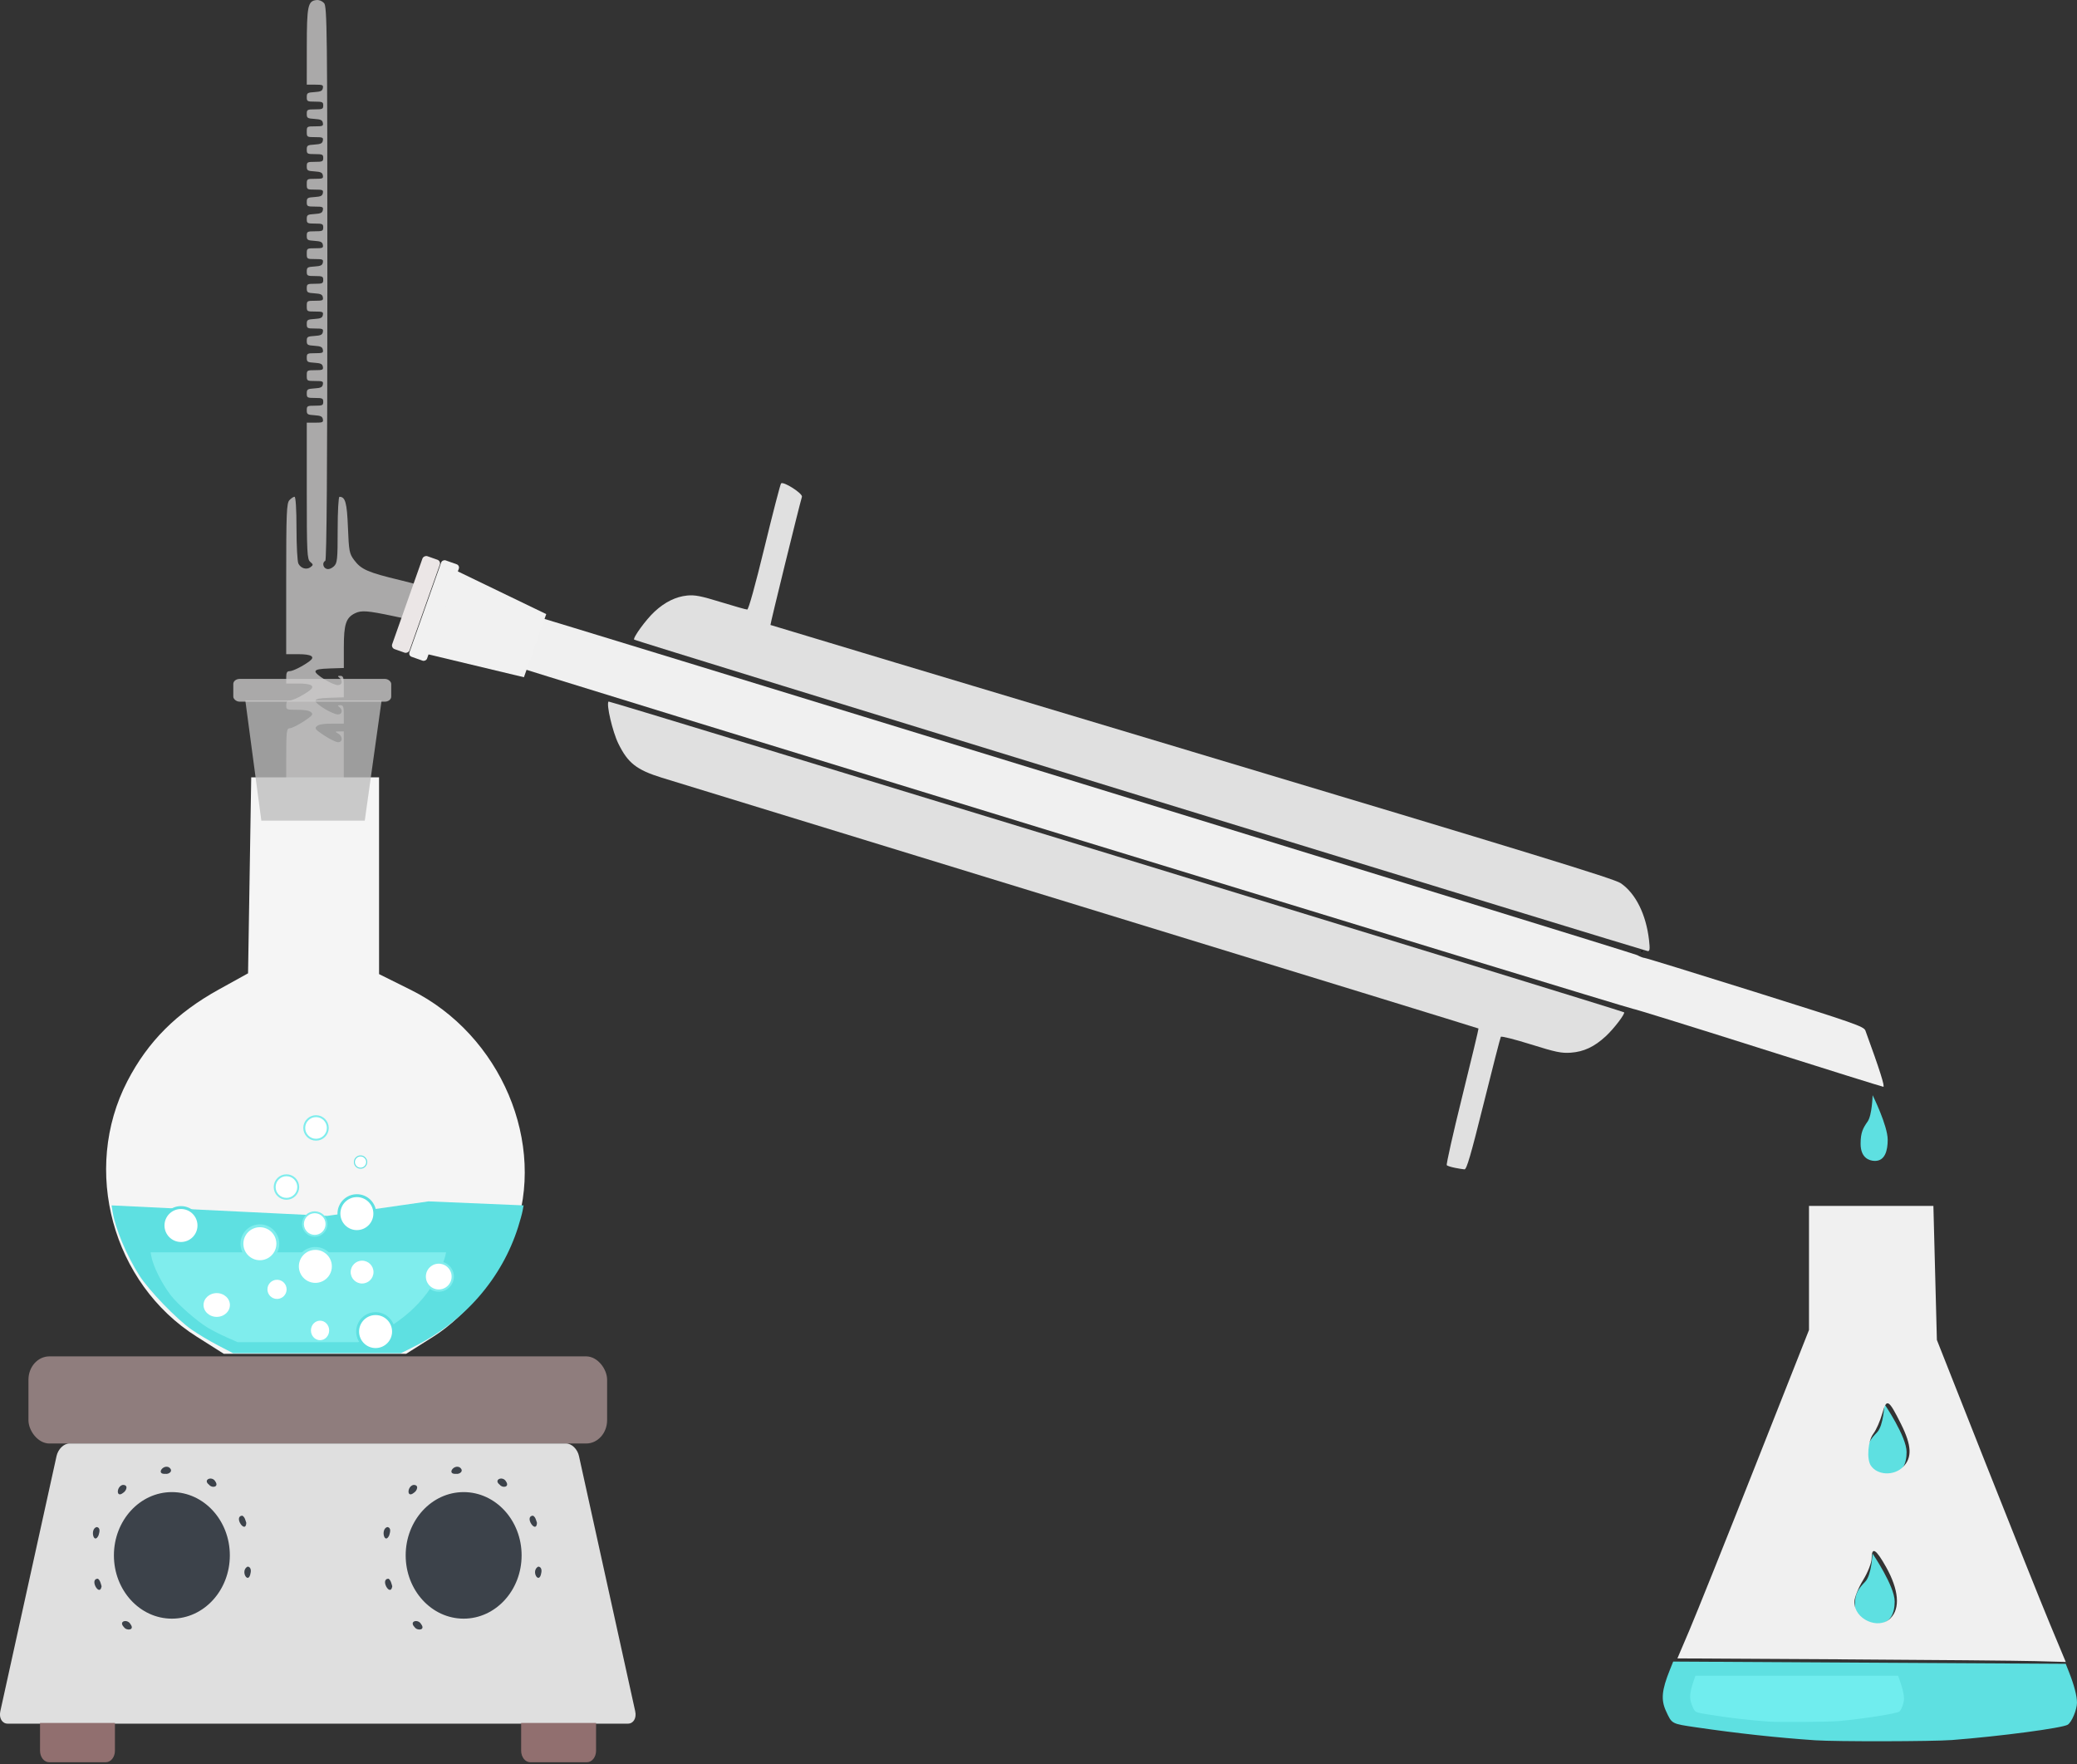 <?xml version="1.0" encoding="UTF-8" standalone="no"?>
<!-- Created with Inkscape (http://www.inkscape.org/) -->

<svg
   width="133.47mm"
   height="113.345mm"
   viewBox="0 0 133.47 113.345"
   version="1.1"
   id="svg40917"
   xmlns:inkscape="http://www.inkscape.org/namespaces/inkscape"
   xmlns:sodipodi="http://sodipodi.sourceforge.net/DTD/sodipodi-0.dtd"
   xmlns:xlink="http://www.w3.org/1999/xlink"
   xmlns="http://www.w3.org/2000/svg"
   xmlns:svg="http://www.w3.org/2000/svg">
  <rect x="0" y="0" width="133.47" height="113.345" fill="#333333" stroke="none"/>
  <sodipodi:namedview
     id="namedview40919"
     pagecolor="#ffffff"
     bordercolor="#000000"
     borderopacity="0.25"
     inkscape:showpageshadow="2"
     inkscape:pageopacity="0.0"
     inkscape:pagecheckerboard="0"
     inkscape:deskcolor="#d1d1d1"
     inkscape:document-units="mm"
     showgrid="false" />
  <defs
     id="defs40914" />
  <g
     inkscape:label="Layer 1"
     inkscape:groupmode="layer"
     id="layer1"
     transform="translate(-52.443,-58.344)">
    <path
       id="path8189-2-3"
       style="display:inline;fill:none;fill-opacity:0.551;fill-rule:evenodd;stroke:none;stroke-width:0.445;stroke-linecap:round;stroke-linejoin:round;stroke-dasharray:none;stroke-opacity:1;paint-order:normal"
       d="m 157.753,119.371 14.651,4.606 1.704,4.759 -16.839,-5.293" />
    <ellipse
       id="path8241-3-1"
       style="display:inline;fill:#000000;stroke:none;stroke-width:0.468;stroke-dasharray:none;stroke-opacity:1"
       cx="182.298"
       cy="68.029"
       transform="matrix(0.956,0.293,-0.24,0.971,0,0)"
       rx="0.033"
       ry="0.051" />
    <path
       id="path8367-7-4"
       style="display:inline;fill:none;fill-opacity:0.551;fill-rule:evenodd;stroke:none;stroke-width:0.467;stroke-linecap:round;stroke-linejoin:miter;stroke-dasharray:none;stroke-opacity:1;paint-order:normal"
       d="m 146.729,134.66 c 0.083,-0.205 0.156,-0.43 0.214,-0.668 l 2.05,-8.309 3.247,0.996 c 1.805,0.553 3.834,-0.719 5.009,-3.104 l -0.493,-0.171" />
    <path
       id="path11119-5-9"
       style="display:inline;fill:none;fill-opacity:0.551;fill-rule:evenodd;stroke:none;stroke-width:0.467;stroke-linecap:round;stroke-linejoin:miter;stroke-dasharray:none;stroke-opacity:1;paint-order:normal"
       d="m 91.233,103.329 c -0.064,2.688 1.007,4.949 2.796,5.497 l 53.096,16.283 -2.05,8.309 c -0.077,0.313 -0.123,0.619 -0.139,0.903" />
    <path
       id="path8456-9-2"
       style="display:inline;fill:none;fill-opacity:0.551;fill-rule:evenodd;stroke:none;stroke-width:0.467;stroke-linecap:round;stroke-linejoin:miter;stroke-dasharray:none;stroke-opacity:1;paint-order:normal"
       d="m 101.96,88.359 -2.045,8.29 -2.678,-0.821 c -1.837,-0.563 -3.851,0.856 -5.018,3.321" />
    <path
       id="path11126-2-0"
       style="display:inline;fill:none;fill-opacity:0.551;fill-rule:evenodd;stroke:none;stroke-width:0.467;stroke-linecap:round;stroke-linejoin:miter;stroke-dasharray:none;stroke-opacity:1;paint-order:normal"
       d="m 158.197,119.48 c 0.143,-2.763 -0.941,-5.118 -2.792,-5.673 l -53.653,-16.095 2.08,-8.331" />
    <path
       style="display:inline;fill:none;fill-opacity:0.551;fill-rule:evenodd;stroke:none;stroke-width:0.529;stroke-linecap:round;stroke-linejoin:round;stroke-dasharray:none;stroke-opacity:1;paint-order:normal"
       d="M 169.931,122.531 86.006,96.793"
       id="path8365-2-6" />
    <path
       style="display:inline;fill:none;fill-opacity:0.551;fill-rule:evenodd;stroke:none;stroke-width:0.529;stroke-linecap:round;stroke-linejoin:round;stroke-dasharray:none;stroke-opacity:1;paint-order:normal"
       d="M 168.525,127.078 84.552,101.326"
       id="path8245-8-8" />
    <path
       style="display:inline;fill:#f0f0f0;fill-opacity:1;fill-rule:evenodd;stroke:none;stroke-width:0;stroke-linecap:round;stroke-linejoin:miter;stroke-dasharray:none;stroke-opacity:1;paint-order:normal"
       d="m 165.439,125.663 c -4.336,-1.373 -7.961,-2.497 -8.054,-2.498 -0.24,-0.003 -72.695,-22.215 -72.821,-22.324 -0.058,-0.05 0.144,-0.793 0.456,-1.682 0.507,-1.442 0.583,-1.587 0.804,-1.529 1.203,0.31 71.577,21.946 71.827,22.083 0.182,0.099 0.392,0.18 0.467,0.18 0.075,-2e-4 3.277,0.985 7.114,2.19 6.425,2.017 6.986,2.213 7.085,2.482 0.908,2.486 1.269,3.619 1.148,3.608 -0.078,-0.007 -3.69,-1.136 -8.027,-2.509 z"
       id="path38629" />
    <path
       style="display:inline;fill:#ebe6e6;fill-opacity:1;fill-rule:evenodd;stroke:none;stroke-width:0.467;stroke-linecap:round;stroke-linejoin:miter;stroke-dasharray:none;stroke-opacity:1;paint-order:normal"
       d="m 99.444,86.751 6.263,3.698"
       id="path39204" />
    <path
       style="display:inline;fill:#ebe6e6;fill-opacity:1;fill-rule:evenodd;stroke:none;stroke-width:0.467;stroke-linecap:round;stroke-linejoin:miter;stroke-dasharray:none;stroke-opacity:1;paint-order:normal"
       d="m 143.148,133.722 7.188,1.108"
       id="path39962" />
    <path
       style="display:inline;fill:#e0e0e0;fill-opacity:1;fill-rule:evenodd;stroke:none;stroke-width:0.234;stroke-linecap:round;stroke-linejoin:miter;stroke-dasharray:none;stroke-opacity:1;paint-order:normal"
       d="m 125.717,109.477 c -17.85,-5.481 -32.484,-9.996 -32.521,-10.033 -0.106,-0.106 0.759,-1.295 1.314,-1.806 0.665,-0.613 1.357,-0.954 2.09,-1.029 0.486,-0.05 0.894,0.029 2.159,0.419 0.858,0.264 1.623,0.481 1.7,0.481 0.086,3e-6 0.51,-1.526 1.112,-4.001 0.535,-2.2 1.014,-4.046 1.063,-4.101 0.143,-0.159 1.405,0.648 1.342,0.857 -0.184,0.617 -2.051,8.214 -2.023,8.236 0.018,0.015 12.202,3.674 27.073,8.132 21.667,6.495 27.143,8.175 27.559,8.456 0.963,0.651 1.639,2.009 1.827,3.669 0.064,0.568 0.048,0.709 -0.081,0.699 -0.089,-0.007 -14.765,-4.497 -32.615,-9.978 z"
       id="path40033" />
    <path
       style="display:inline;fill:#e0e0e0;fill-opacity:1;fill-rule:evenodd;stroke:none;stroke-width:0.234;stroke-linecap:round;stroke-linejoin:miter;stroke-dasharray:none;stroke-opacity:1;paint-order:normal"
       d="m 145.935,133.379 c -0.242,-0.047 -0.476,-0.122 -0.521,-0.166 -0.045,-0.045 0.402,-2.033 0.993,-4.419 0.591,-2.386 1.062,-4.351 1.046,-4.366 -0.016,-0.016 -11.54,-3.558 -25.609,-7.871 -14.069,-4.313 -26.165,-8.024 -26.88,-8.246 -1.614,-0.501 -2.174,-0.941 -2.785,-2.188 -0.376,-0.766 -0.79,-2.544 -0.63,-2.704 0.052,-0.052 65.161,19.871 65.259,19.969 0.086,0.086 -0.667,1.069 -1.182,1.543 -0.732,0.674 -1.407,0.991 -2.24,1.051 -0.602,0.043 -0.974,-0.034 -2.571,-0.534 -1.027,-0.322 -1.894,-0.54 -1.927,-0.486 -0.034,0.054 -0.533,1.996 -1.11,4.315 -0.817,3.283 -1.088,4.213 -1.226,4.202 -0.098,-0.007 -0.375,-0.052 -0.617,-0.099 z"
       id="path40035" />
    <path
       style="display:inline;fill:#5ee0e1;fill-opacity:1;fill-rule:evenodd;stroke:none;stroke-width:0.219;stroke-linecap:round;stroke-linejoin:miter;stroke-dasharray:none;stroke-opacity:1;paint-order:normal"
       d="m 169.084,170.162 c -2.444,-0.166 -4.977,-0.442 -7.652,-0.833 -1.588,-0.233 -1.548,-0.211 -1.933,-1.05 -0.33,-0.721 -0.272,-1.339 0.248,-2.633 l 0.217,-0.541 12.613,0.072 12.613,0.072 0.214,0.543 c 0.33,0.836 0.51,1.531 0.508,1.954 -0.003,0.456 -0.333,1.245 -0.592,1.414 -0.333,0.216 -4.323,0.745 -7.435,0.986 -1.247,0.096 -7.453,0.108 -8.802,0.016 z"
       id="path27648-0" />
    <path
       style="display:inline;fill:#70edee;fill-opacity:1;fill-rule:evenodd;stroke:none;stroke-width:0.121;stroke-linecap:round;stroke-linejoin:miter;stroke-dasharray:none;stroke-opacity:1;paint-order:normal"
       d="m 166.115,168.964 c -1.262,-0.089 -2.57,-0.244 -3.952,-0.466 -0.82,-0.132 -0.8,-0.119 -1,-0.612 -0.173,-0.424 -0.144,-0.789 0.121,-1.553 l 0.111,-0.319 6.511,1e-5 6.511,-1e-5 0.112,0.319 c 0.172,0.492 0.268,0.901 0.268,1.15 1e-5,0.269 -0.168,0.735 -0.302,0.835 -0.171,0.129 -2.229,0.454 -3.835,0.606 -0.643,0.061 -3.847,0.089 -4.543,0.039 z"
       id="path28064-4" />
    <path
       style="display:inline;fill:#5ee0e1;fill-opacity:1;fill-rule:evenodd;stroke:none;stroke-width:0.5px;stroke-linecap:butt;stroke-linejoin:miter;stroke-dasharray:none;stroke-opacity:1"
       d="m 174.197,161.245 c 4e-5,-0.992 -1.427,-3.087 -1.427,-3.087 0,0 -0.049,1.381 -0.469,1.818 -0.419,0.437 -0.666,0.741 -0.666,1.534 2e-5,1.016 0.864,1.173 1.295,1.188 1.032,0.036 1.267,-0.746 1.267,-1.452 z"
       id="path7832-8"
       sodipodi:nodetypes="ccssss" />
    <path
       style="display:inline;fill:#5ee0e1;fill-opacity:1;fill-rule:evenodd;stroke:none;stroke-width:0.447;stroke-linecap:butt;stroke-linejoin:miter;stroke-dasharray:none;stroke-opacity:1"
       d="m 173.749,131.584 c -4e-5,-0.922 -0.97,-2.871 -0.97,-2.871 0,0 -0.034,1.285 -0.319,1.691 -0.285,0.406 -0.453,0.69 -0.453,1.426 5e-5,0.945 0.587,1.091 0.88,1.105 0.702,0.033 0.861,-0.694 0.861,-1.351 z"
       id="path7832-1-7"
       sodipodi:nodetypes="ccssss" />
    <path
       style="display:inline;fill:#5ee0e1;fill-opacity:1;fill-rule:evenodd;stroke:none;stroke-width:0.5px;stroke-linecap:butt;stroke-linejoin:miter;stroke-dasharray:none;stroke-opacity:1"
       d="m 174.963,151.642 c 4e-5,-0.992 -1.427,-3.087 -1.427,-3.087 0,0 -0.049,1.381 -0.469,1.818 -0.419,0.437 -0.666,0.741 -0.666,1.534 2e-5,1.016 0.864,1.173 1.295,1.188 1.032,0.036 1.267,-0.746 1.267,-1.452 z"
       id="path34841-1"
       sodipodi:nodetypes="ccssss" />
    <path
       style="display:inline;fill:#f0f0f0;fill-opacity:1;fill-rule:evenodd;stroke:none;stroke-width:0.447;stroke-linecap:round;stroke-linejoin:miter;stroke-dasharray:none;stroke-opacity:1;paint-order:normal"
       d="m 170.782,164.961 -10.547,-0.06 0.785,-1.843 c 0.432,-1.014 2.335,-5.762 4.228,-10.551 l 3.443,-8.708 -1e-5,-3.986 v -3.986 l 3.997,1e-5 h 3.997 l 0.112,4.306 0.112,4.306 3.139,7.941 c 1.726,4.367 3.59,9.023 4.141,10.345 l 1.002,2.405 -1.932,-0.054 c -1.062,-0.029 -6.678,-0.081 -12.479,-0.114 z m 3.15,-2.644 c 0.633,-0.633 0.529,-1.826 -0.285,-3.283 -0.651,-1.165 -0.929,-1.332 -0.93,-0.559 1e-5,0.277 -0.249,0.906 -0.552,1.398 -0.303,0.492 -0.554,1.121 -0.558,1.398 -0.015,1.115 1.552,1.82 2.326,1.047 z m 0.799,-9.714 c 0.6,-0.6 0.563,-1.38 -0.128,-2.764 -0.799,-1.599 -0.923,-1.669 -1.202,-0.676 -0.134,0.477 -0.393,1.063 -0.575,1.301 -0.349,0.456 -0.441,1.63 -0.161,2.049 0.419,0.627 1.482,0.673 2.066,0.089 z"
       id="path40609" />
    <path
       id="path6311-0"
       stroke-linejoin="round"
       d="m 105.204,118.868 c 0,0 0.229,-0.102 0.229,-0.386 V 76.827 c 0,-1.454 -1.682,-1.419 -1.682,0.063 v 41.593 c 0,0.305 0.272,0.386 0.272,0.386 m -1.501,7.016 h 1.485 l -0.954,0.768 m -0.53,1.45 h 1.485 l -0.954,0.768 m -0.53,1.279 h 1.485 l -0.954,0.768 m 3.216,-3.966 h -1.485 l 0.955,0.767 m 0.53,1.45 h -1.485 l 0.955,0.768 m 0.53,1.279 h -1.485 l 0.955,0.768 m -1.933,-49.2 h 0.888 m -0.888,1.318 h 0.888 m -0.888,1.318 h 0.888 m -0.888,1.318 h 0.888 m -0.888,1.318 h 0.888 m -0.888,1.318 h 0.888 m -0.888,1.318 h 0.888 m -0.888,1.318 h 0.888 m -0.888,1.318 h 0.888 m -0.888,1.319 h 0.888 m -0.888,1.318 h 0.888 m -0.888,1.318 h 0.888 m -0.888,1.318 h 0.888 m -0.888,1.318 h 0.888 m -0.888,1.318 h 0.888 m -0.888,1.318 h 0.888 m -0.888,1.318 h 0.888 m -0.888,1.318 h 0.888 m -0.888,1.318 h 0.888 m -0.888,1.318 h 0.888 m 1.674,29.152 v -12.898 c 0,-0.431 0.208,-1.642 1.065,-1.441 l 2.728,0.731 m -7.65,13.608 v -22.415 c 0,-0.829 0.507,-1.185 0.829,-1.185 v -3.467 c -0.567,0 -0.601,-0.866 0.178,-0.866 m 8.01,11.348 -3.452,-1.1 c -1.147,-0.363 -1.451,-1.456 -1.438,-2.253 v -2.477 c 0,-0.817 -0.472,-1.185 -0.826,-1.185 v -3.467 c 0.634,0 0.645,-0.866 -0.127,-0.866"
       stroke="#000000"
       stroke-linecap="round"
       fill="none"
       style="display:inline;stroke:none;stroke-width:0.472;stroke-dasharray:none;stroke-opacity:1" />
    <path
       style="display:inline;fill:#cdcccc;fill-opacity:0.771;fill-rule:evenodd;stroke:none;stroke-width:0;stroke-linecap:round;stroke-linejoin:miter;stroke-dasharray:none;stroke-opacity:1;paint-order:normal"
       d="m 71.199,109.531 -0.364,-0.041 v -2.175 c 0,-2.004 0.018,-2.176 0.232,-2.179 0.127,-0.002 0.526,-0.199 0.887,-0.437 0.568,-0.375 0.632,-0.454 0.48,-0.591 -0.121,-0.109 -0.397,-0.158 -0.887,-0.158 -0.702,0 -0.711,-0.004 -0.711,-0.298 0,-0.211 0.064,-0.298 0.219,-0.298 0.21,0 0.857,-0.325 1.285,-0.646 0.38,-0.285 0.12,-0.445 -0.725,-0.445 h -0.78 v -0.397 c 0,-0.303 0.052,-0.397 0.219,-0.397 0.21,0 0.857,-0.325 1.285,-0.646 0.38,-0.285 0.12,-0.445 -0.725,-0.445 h -0.78 v -4.838 c 0,-4.218 0.026,-4.866 0.206,-5.058 0.113,-0.121 0.262,-0.22 0.331,-0.22 0.074,0 0.125,0.823 0.125,2.027 0,1.115 0.055,2.135 0.122,2.268 0.158,0.312 0.528,0.418 0.785,0.225 0.177,-0.133 0.175,-0.17 -0.024,-0.334 -0.202,-0.167 -0.223,-0.599 -0.223,-4.565 v -4.381 h 0.538 c 0.483,0 0.534,-0.023 0.496,-0.223 -0.034,-0.179 -0.14,-0.229 -0.538,-0.254 -0.451,-0.028 -0.496,-0.057 -0.496,-0.322 0,-0.274 0.032,-0.292 0.529,-0.292 0.476,0 0.529,-0.025 0.529,-0.248 0,-0.223 -0.053,-0.248 -0.529,-0.248 -0.497,0 -0.529,-0.018 -0.529,-0.292 0,-0.265 0.045,-0.294 0.496,-0.322 0.399,-0.025 0.504,-0.075 0.538,-0.254 0.038,-0.2 -0.013,-0.223 -0.496,-0.223 -0.527,0 -0.538,-0.007 -0.538,-0.347 0,-0.34 0.011,-0.347 0.538,-0.347 0.483,0 0.534,-0.023 0.496,-0.223 -0.034,-0.179 -0.14,-0.229 -0.538,-0.254 -0.451,-0.028 -0.496,-0.057 -0.496,-0.322 0,-0.275 0.031,-0.292 0.538,-0.292 0.483,0 0.534,-0.023 0.496,-0.223 -0.034,-0.179 -0.14,-0.229 -0.538,-0.254 -0.449,-0.028 -0.496,-0.058 -0.496,-0.316 0,-0.258 0.047,-0.288 0.496,-0.316 0.399,-0.025 0.504,-0.075 0.538,-0.254 0.038,-0.2 -0.013,-0.223 -0.496,-0.223 -0.508,0 -0.538,-0.017 -0.538,-0.292 0,-0.265 0.045,-0.294 0.496,-0.322 0.399,-0.025 0.504,-0.075 0.538,-0.254 0.038,-0.2 -0.013,-0.223 -0.496,-0.223 -0.527,0 -0.538,-0.007 -0.538,-0.347 0,-0.34 0.011,-0.347 0.538,-0.347 0.483,0 0.534,-0.023 0.496,-0.223 -0.034,-0.179 -0.14,-0.229 -0.538,-0.254 -0.451,-0.028 -0.496,-0.057 -0.496,-0.322 0,-0.274 0.032,-0.292 0.529,-0.292 0.476,0 0.529,-0.025 0.529,-0.248 0,-0.223 -0.053,-0.248 -0.529,-0.248 -0.497,0 -0.529,-0.018 -0.529,-0.292 0,-0.265 0.045,-0.294 0.496,-0.322 0.399,-0.025 0.504,-0.075 0.538,-0.254 0.038,-0.2 -0.013,-0.223 -0.496,-0.223 -0.527,0 -0.538,-0.007 -0.538,-0.347 0,-0.34 0.011,-0.347 0.538,-0.347 0.483,0 0.534,-0.023 0.496,-0.223 -0.034,-0.179 -0.14,-0.229 -0.538,-0.254 -0.451,-0.028 -0.496,-0.057 -0.496,-0.322 0,-0.274 0.032,-0.292 0.529,-0.292 0.476,0 0.529,-0.025 0.529,-0.248 0,-0.223 -0.053,-0.248 -0.529,-0.248 -0.497,0 -0.529,-0.018 -0.529,-0.292 0,-0.265 0.045,-0.294 0.496,-0.322 0.399,-0.025 0.504,-0.075 0.538,-0.254 0.038,-0.2 -0.013,-0.223 -0.496,-0.223 -0.508,0 -0.538,-0.017 -0.538,-0.292 0,-0.265 0.045,-0.294 0.496,-0.322 0.399,-0.025 0.504,-0.075 0.538,-0.254 0.038,-0.2 -0.013,-0.223 -0.496,-0.223 -0.527,0 -0.538,-0.007 -0.538,-0.347 0,-0.34 0.011,-0.347 0.538,-0.347 0.483,0 0.534,-0.023 0.496,-0.223 -0.034,-0.179 -0.14,-0.229 -0.538,-0.254 -0.451,-0.028 -0.496,-0.057 -0.496,-0.322 0,-0.274 0.032,-0.292 0.529,-0.292 0.476,0 0.529,-0.025 0.529,-0.248 0,-0.223 -0.053,-0.248 -0.529,-0.248 -0.497,0 -0.529,-0.018 -0.529,-0.292 0,-0.265 0.045,-0.294 0.496,-0.322 0.399,-0.025 0.504,-0.075 0.538,-0.254 0.038,-0.2 -0.013,-0.223 -0.496,-0.223 -0.527,0 -0.538,-0.007 -0.538,-0.347 0,-0.34 0.011,-0.347 0.538,-0.347 0.483,0 0.534,-0.023 0.496,-0.223 -0.034,-0.179 -0.14,-0.229 -0.538,-0.254 -0.451,-0.028 -0.496,-0.057 -0.496,-0.322 0,-0.274 0.032,-0.292 0.529,-0.292 0.476,0 0.529,-0.025 0.529,-0.248 0,-0.223 -0.053,-0.248 -0.529,-0.248 -0.497,0 -0.529,-0.018 -0.529,-0.292 0,-0.265 0.045,-0.294 0.496,-0.322 0.399,-0.025 0.504,-0.075 0.538,-0.254 0.038,-0.2 -0.013,-0.223 -0.496,-0.223 h -0.538 l 0.002,-2.455 c 0.002,-2.605 0.068,-2.922 0.617,-2.981 0.175,-0.019 0.361,0.055 0.493,0.196 0.192,0.205 0.211,1.884 0.211,18 0,11.742 -0.045,17.795 -0.132,17.836 -0.211,0.098 -0.153,0.447 0.087,0.516 0.14,0.04 0.307,-0.018 0.463,-0.163 0.22,-0.204 0.244,-0.433 0.244,-2.347 0,-1.167 0.052,-2.121 0.116,-2.121 0.378,0 0.481,0.373 0.545,1.974 0.061,1.522 0.091,1.68 0.397,2.089 0.454,0.608 0.876,0.792 2.959,1.293 0.992,0.238 1.803,0.481 1.803,0.539 1.5e-4,0.058 -0.242,0.536 -0.537,1.062 l -0.538,0.956 -1.149,-0.244 c -1.675,-0.355 -2.075,-0.385 -2.48,-0.186 -0.581,0.285 -0.719,0.704 -0.719,2.179 v 1.338 l -0.892,0.029 c -0.688,0.023 -0.901,0.065 -0.932,0.186 -0.048,0.187 1.094,0.884 1.448,0.884 0.278,0 0.329,-0.292 0.084,-0.476 -0.123,-0.093 -0.109,-0.119 0.066,-0.119 0.19,0 0.225,0.107 0.225,0.69 v 0.69 l -0.892,0.029 c -0.688,0.023 -0.901,0.065 -0.932,0.186 -0.048,0.187 1.094,0.884 1.448,0.884 0.278,0 0.329,-0.292 0.084,-0.476 -0.123,-0.093 -0.109,-0.119 0.066,-0.119 0.187,0 0.225,0.101 0.225,0.595 v 0.595 h -0.778 c -0.559,0 -0.828,0.046 -0.957,0.162 -0.158,0.142 -0.099,0.215 0.476,0.595 0.361,0.238 0.762,0.433 0.891,0.433 0.31,0 0.312,-0.381 0.004,-0.556 -0.214,-0.122 -0.209,-0.132 0.066,-0.135 l 0.298,-0.003 v 2.132 2.132 l -1.488,-0.015 c -0.819,-0.008 -1.652,-0.033 -1.852,-0.056 z"
       id="path38432" />
    <g
       id="g2099-7"
       stroke-linejoin="round"
       transform="matrix(0.088,-0.249,0.249,0.088,-22.472,157.847)"
       stroke="#000000"
       stroke-linecap="round"
       fill="#f1f1f1"
       style="display:inline;stroke:none;stroke-width:2;stroke-dasharray:none"
       inkscape:transform-center-x="0.10748108"
       inkscape:transform-center-y="-0.34801217">
      <g
         id="g2101-8"
         transform="translate(310.882,254.602)"
         style="stroke:none;stroke-width:2;stroke-dasharray:none">
        <path
           id="path2103-6"
           d="M 23.486,38.422 H 44.952 L 42.3,62.413 H 26.011 Z"
           style="stroke:none;stroke-width:2;stroke-dasharray:none" />
        <rect
           id="rect2105-8"
           ry="0.842"
           height="4.546"
           width="24.875"
           y="34.128"
           x="21.592"
           style="stroke:none;stroke-width:2;stroke-dasharray:none" />
      </g>
      <rect
         id="rect2107-8"
         ry="0.947"
         height="4.482"
         width="23.975"
         y="284.112"
         x="332.852"
         style="fill:#ebe6e6;fill-opacity:1;stroke:none;stroke-width:2;stroke-dasharray:none;stroke-opacity:1" />
    </g>
    <g
       id="g27237-7"
       transform="matrix(0.817,0,0,0.91,14.951,-6.739)"
       style="display:inline;stroke:none">
      <rect
         id="rect3923-2"
         ry="1.648"
         height="6.153"
         width="45.514"
         stroke="#000000"
         stroke-linecap="round"
         y="167.29"
         x="48.128"
         fill="#b3b3b3"
         style="fill:#8f7d7d;fill-opacity:1;stroke:none;stroke-width:0.487" />
      <path
         id="rect4812-7"
         d="m 46.497,193.224 c -0.441,0 -0.7,-0.391 -0.581,-0.881 l 4.423,-18.02 c 0.12,-0.485 0.571,-0.881 1.012,-0.881 h 39.067 c 0.441,0 0.891,0.396 1.009,0.881 l 4.424,18.02 c 0.123,0.49 -0.136,0.881 -0.577,0.881 H 46.496 Z"
         stroke="#000000"
         stroke-linecap="round"
         stroke-width="0.496"
         fill="#2a7fff"
         style="fill:#dfdfdf;fill-opacity:1;stroke:none" />
      <g
         id="g4857-2"
         transform="matrix(0.493,0,0,0.483,38.739,-52.696)"
         fill="#80b3ff"
         style="fill:#3c424a;fill-opacity:1;stroke:none">
        <path
           id="path4853-2"
           stroke="#000000"
           stroke-linecap="round"
           fill="#80b3ff"
           d="m 51.174,484.55 c 0,5.11 -4.14,9.25 -9.248,9.25 -5.108,0 -9.248,-4.14 -9.248,-9.25 0,-5.11 4.14,-9.25 9.248,-9.25 5.108,0 9.248,4.14 9.248,9.25 z"
           style="fill:#3c424a;fill-opacity:1;stroke:none" />
        <path
           id="path4855-6"
           d="m 51.174,484.55 c 0,5.11 -4.14,9.25 -9.248,9.25 -5.108,0 -9.248,-4.14 -9.248,-9.25 0,-5.11 4.14,-9.25 9.248,-9.25 5.108,0 9.248,4.14 9.248,9.25 z"
           transform="translate(46.55)"
           stroke="#000000"
           stroke-linecap="round"
           fill="#80b3ff"
           style="fill:#3c424a;fill-opacity:1;stroke:none" />
        <path
           id="path4958-1"
           d="m 53.147,478.74 c -1.454,0.13 0.558,2.76 0.654,1.06 -0.147,-0.4 -0.235,-0.87 -0.654,-1.06 z m -4.283,-4.99 c -0.518,-0.87 -2.087,-0.27 -0.994,0.48 0.447,0.53 1.613,0.34 0.994,-0.48 z m 5.144,12.44 c -1.269,0.61 0.161,2.77 0.482,0.9 0.092,-0.4 0.003,-0.86 -0.482,-0.9 z m -12.56,-14.52 c -0.974,-0.43 -2.048,1.05 -0.582,0.96 0.62,0.1 1.38,-0.45 0.582,-0.96 z m -7.363,2.58 c -1.017,0.21 -1.089,2.01 0.076,1.15 0.529,-0.3 0.878,-1.18 -0.076,-1.15 z m -4.17,6.16 c -1.106,0.3 -0.435,2.63 0.305,1.23 0.143,-0.43 0.385,-1.15 -0.305,-1.23 z m 5.408,14.2 c -0.478,-0.82 -1.995,-0.46 -1.045,0.43 0.406,0.57 1.782,0.46 1.045,-0.43 z m -5.198,-6.65 c -1.439,0 0.289,2.76 0.589,1.11 -0.133,-0.4 -0.22,-0.86 -0.589,-1.11 z"
           fill="#000000"
           style="fill:#3c424a;fill-opacity:1;stroke:none" />
        <use
           id="use5886-0"
           xlink:href="#path4958-1"
           transform="translate(46.376)"
           height="520"
           width="392"
           y="0"
           x="0"
           style="fill:#3c424a;fill-opacity:1;stroke:none" />
      </g>
      <g
         id="g4866-6"
         stroke="#000000"
         stroke-linecap="round"
         fill="#916f6f"
         transform="matrix(0.455,0,0,0.521,39.22,-69.993)"
         style="stroke:none">
        <path
           id="rect4861-1"
           d="m 34.527,505.12 v 3.76 c 0,0.86 -0.699,1.56 -1.567,1.56 h -9.813 c -0.868,0 -1.567,-0.7 -1.567,-1.56 v -3.76"
           style="stroke:none" />
        <path
           id="path4864-5"
           d="m 117.7,505.12 v 3.76 c 0,0.86 -0.7,1.56 -1.57,1.56 h -9.81 c -0.87,0 -1.57,-0.7 -1.57,-1.56 v -3.76"
           style="stroke:none" />
      </g>
    </g>
    <path
       style="fill:#f5f5f5;fill-opacity:1;fill-rule:evenodd;stroke:none;stroke-width:1.095;stroke-linecap:round;stroke-linejoin:miter;stroke-dasharray:none;stroke-opacity:1;paint-order:normal"
       d="m 65.091,144.233 c -5.43,-3.423 -7.414,-10.725 -4.463,-16.422 1.319,-2.546 3.153,-4.383 5.884,-5.893 l 1.871,-1.035 0.102,-6.297 0.102,-6.297 h 4.107 4.107 l 7.99e-4,6.322 7.89e-4,6.322 2.047,1.018 c 5.792,2.881 8.757,9.884 6.622,15.641 -0.994,2.679 -3.023,5.275 -5.192,6.643 l -1.736,1.095 h -5.859 -5.859 z"
       id="path38080" />
    <g
       id="g38086"
       transform="matrix(0.408,0,0,0.322,58.625,90.976)"
       fill="#f1f1f1"
       style="display:inline;fill:#bcbcbc;fill-opacity:0.771;stroke:none;stroke-width:1.795;stroke-dasharray:none;stroke-opacity:1">
      <path
         id="path38082"
         d="M 23.486,38.422 H 44.952 L 42.3,62.413 H 26.011 Z"
         style="fill:#bcbcbc;fill-opacity:0.771;stroke:none;stroke-width:1.795;stroke-dasharray:none;stroke-opacity:1" />
      <rect
         id="rect38084"
         ry="1.009"
         height="4.546"
         width="24.875"
         y="34.128"
         x="21.592"
         style="fill:#cdcccc;fill-opacity:0.771;stroke:none;stroke-width:1.795;stroke-dasharray:none;stroke-opacity:1" />
    </g>
    <path
       style="fill:#5ee0e1;fill-opacity:1;fill-rule:evenodd;stroke:none;stroke-width:0.374;stroke-linecap:square;stroke-linejoin:miter;stroke-dasharray:none;stroke-opacity:1;paint-order:normal"
       d="m 66.454,144.79 c -0.532,-0.275 -1.299,-0.733 -1.704,-1.018 -0.972,-0.684 -2.734,-2.509 -3.347,-3.467 -0.825,-1.289 -1.559,-3.039 -1.726,-4.111 l -0.062,-0.4 13.86,0.674 6.501,-0.932 6.113,0.258 -0.061,0.335 c -0.033,0.184 -0.164,0.661 -0.29,1.059 -1.042,3.291 -3.445,6.058 -6.662,7.668 l -0.868,0.435 -5.394,-2e-4 -5.394,-1.7e-4 z"
       id="path26491-4"
       sodipodi:nodetypes="sssccccccsscccs" />
    <circle
       style="fill:#ffffff;fill-opacity:1;fill-rule:evenodd;stroke:#7feded;stroke-width:0.186;stroke-linecap:round;stroke-linejoin:miter;stroke-dasharray:none;stroke-opacity:1;paint-order:normal"
       id="path35621-2-7"
       cx="70.446"
       cy="141.118"
       r="1.153" />
    <path
       style="fill:#7feded;fill-opacity:1;fill-rule:evenodd;stroke:none;stroke-width:0.247;stroke-linecap:square;stroke-linejoin:miter;stroke-dasharray:none;stroke-opacity:1;paint-order:normal"
       d="m 67.026,144.279 c -0.382,-0.167 -0.932,-0.446 -1.222,-0.619 -0.697,-0.416 -1.961,-1.526 -2.401,-2.108 -0.592,-0.784 -1.119,-1.849 -1.238,-2.5 l -0.045,-0.243 h 9.495 9.495 l -0.044,0.204 c -0.024,0.112 -0.118,0.402 -0.208,0.644 -0.747,2.002 -2.472,3.684 -4.779,4.664 l -0.623,0.264 -3.869,-1.2e-4 -3.869,-1.1e-4 z"
       id="path26493-6" />
    <circle
       style="fill:#ffffff;fill-opacity:1;fill-rule:evenodd;stroke:#7feded;stroke-width:0.186;stroke-linecap:round;stroke-linejoin:miter;stroke-dasharray:none;stroke-opacity:1;paint-order:normal"
       id="path35621-5"
       cx="69.143"
       cy="138.257"
       r="1.153" />
    <circle
       style="fill:#ffffff;fill-opacity:1;fill-rule:evenodd;stroke:#7feded;stroke-width:0.122;stroke-linecap:round;stroke-linejoin:miter;stroke-dasharray:none;stroke-opacity:1;paint-order:normal"
       id="path35621-6-6"
       cx="72.669"
       cy="136.993"
       r="0.757" />
    <circle
       style="fill:#ffffff;fill-opacity:1;fill-rule:evenodd;stroke:#7feded;stroke-width:0.129;stroke-linecap:round;stroke-linejoin:miter;stroke-dasharray:none;stroke-opacity:1;paint-order:normal"
       id="path35621-3-9"
       cx="75.711"
       cy="140.08"
       r="0.798" />
    <circle
       style="fill:#ffffff;fill-opacity:1;fill-rule:evenodd;stroke:#5ee0e1;stroke-width:0.186;stroke-linecap:round;stroke-linejoin:miter;stroke-dasharray:none;stroke-opacity:1;paint-order:normal"
       id="path35621-0-3"
       cx="75.376"
       cy="136.322"
       r="1.153" />
    <ellipse
       style="fill:#ffffff;fill-opacity:1;fill-rule:evenodd;stroke:#7feded;stroke-width:0.108;stroke-linecap:round;stroke-linejoin:miter;stroke-dasharray:none;stroke-opacity:1;paint-order:normal"
       id="path35621-61-7"
       cx="70.245"
       cy="141.189"
       rx="0.67"
       ry="0.67" />
    <ellipse
       style="fill:#ffffff;fill-opacity:1;fill-rule:evenodd;stroke:#7feded;stroke-width:0.106;stroke-linecap:round;stroke-linejoin:miter;stroke-dasharray:none;stroke-opacity:1;paint-order:normal"
       id="ellipse36072-4"
       cx="73.01"
       cy="143.828"
       rx="0.639"
       ry="0.679" />
    <ellipse
       style="fill:#ffffff;fill-opacity:1;fill-rule:evenodd;stroke:#7feded;stroke-width:0.141;stroke-linecap:round;stroke-linejoin:miter;stroke-dasharray:none;stroke-opacity:1;paint-order:normal"
       id="ellipse36074-5"
       cx="66.37"
       cy="142.194"
       rx="0.918"
       ry="0.834" />
    <ellipse
       style="fill:#ffffff;fill-opacity:1;fill-rule:evenodd;stroke:#7feded;stroke-width:0.145;stroke-linecap:round;stroke-linejoin:miter;stroke-dasharray:none;stroke-opacity:1;paint-order:normal"
       id="ellipse36076-2"
       cx="80.637"
       cy="140.368"
       rx="0.9"
       ry="0.9" />
    <circle
       style="fill:#ffffff;fill-opacity:1;fill-rule:evenodd;stroke:#7feded;stroke-width:0.186;stroke-linecap:round;stroke-linejoin:miter;stroke-dasharray:none;stroke-opacity:1;paint-order:normal"
       id="ellipse36078-5"
       cx="72.708"
       cy="139.713"
       r="1.153" />
    <circle
       style="fill:#ffffff;fill-opacity:1;fill-rule:evenodd;stroke:#5ee0e1;stroke-width:0.186;stroke-linecap:round;stroke-linejoin:miter;stroke-dasharray:none;stroke-opacity:1;paint-order:normal"
       id="ellipse36080-4"
       cx="64.073"
       cy="137.086"
       r="1.153" />
    <circle
       style="fill:#ffffff;fill-opacity:1;fill-rule:evenodd;stroke:#5ee0e1;stroke-width:0.186;stroke-linecap:round;stroke-linejoin:miter;stroke-dasharray:none;stroke-opacity:1;paint-order:normal"
       id="ellipse36082-7"
       cx="76.578"
       cy="143.901"
       r="1.153" />
    <circle
       style="fill:#ffffff;fill-opacity:1;fill-rule:evenodd;stroke:#7feded;stroke-width:0.122;stroke-linecap:round;stroke-linejoin:miter;stroke-dasharray:none;stroke-opacity:1;paint-order:normal"
       id="ellipse36084-4"
       cx="70.851"
       cy="134.615"
       r="0.757" />
    <circle
       style="fill:#ffffff;fill-opacity:1;fill-rule:evenodd;stroke:#5ee0e1;stroke-width:0.064;stroke-linecap:round;stroke-linejoin:miter;stroke-dasharray:none;stroke-opacity:1;paint-order:normal"
       id="ellipse36086-4"
       cx="75.612"
       cy="133.01"
       r="0.395" />
    <circle
       style="fill:#ffffff;fill-opacity:1;fill-rule:evenodd;stroke:#7feded;stroke-width:0.122;stroke-linecap:round;stroke-linejoin:miter;stroke-dasharray:none;stroke-opacity:1;paint-order:normal"
       id="ellipse36088-3"
       cx="72.751"
       cy="130.818"
       r="0.757" />
  </g>
</svg>
